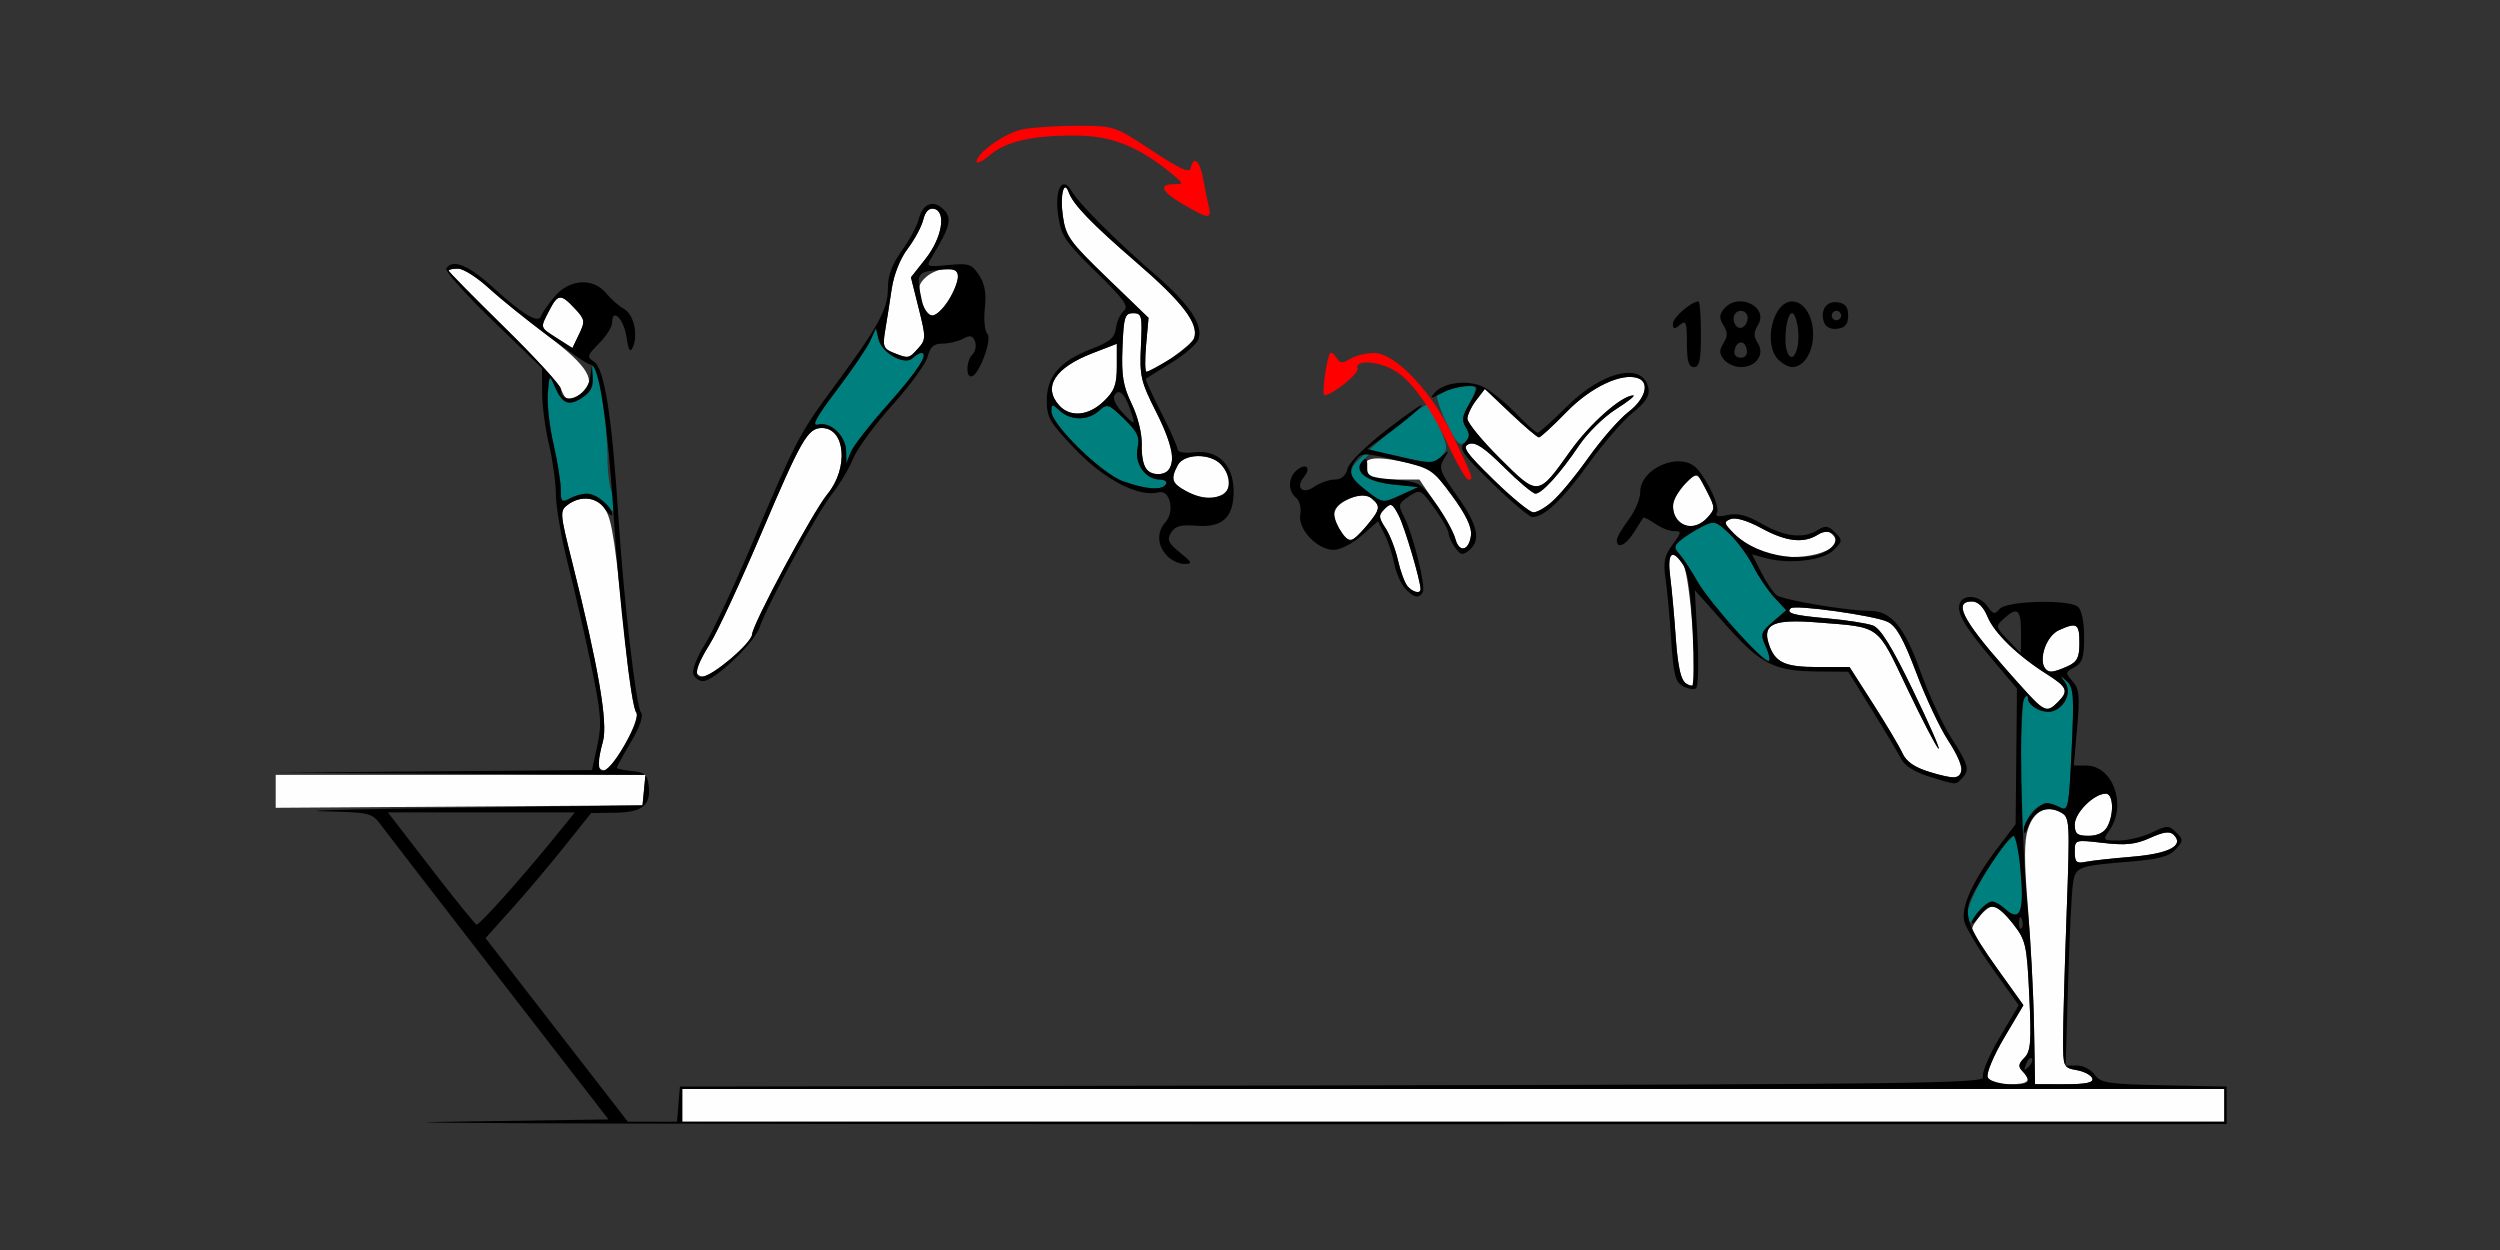 <?xml version="1.0" encoding="UTF-8" standalone="no"?>
<!-- Created with Inkscape (http://www.inkscape.org/) -->

<svg
   xmlns:dc="http://purl.org/dc/elements/1.1/"
   xmlns:cc="http://creativecommons.org/ns#"
   xmlns:rdf="http://www.w3.org/1999/02/22-rdf-syntax-ns#"
   xmlns:svg="http://www.w3.org/2000/svg"
   xmlns="http://www.w3.org/2000/svg"
   xmlns:sodipodi="http://sodipodi.sourceforge.net/DTD/sodipodi-0.dtd"
   xmlns:inkscape="http://www.inkscape.org/namespaces/inkscape"
   id="svg3486"
   version="1.1"
   inkscape:version="0.91 r13725"
   width="500"
   height="250"
   viewBox="0 0 500 250"
   sodipodi:docname="bb920601.svg">
  <rect x="0" y="0" width="500" height="250" fill="#333333" stroke="none"/>
  <defs
     id="defs3490" />
  <sodipodi:namedview
     pagecolor="#ffffff"
     bordercolor="#666666"
     borderopacity="1"
     objecttolerance="10"
     gridtolerance="10"
     guidetolerance="10"
     inkscape:pageopacity="0"
     inkscape:pageshadow="2"
     inkscape:window-width="1524"
     inkscape:window-height="868"
     id="namedview3488"
     showgrid="false"
     inkscape:zoom="1.4010929"
     inkscape:cx="191.00295"
     inkscape:cy="68.230699"
     inkscape:window-x="100"
     inkscape:window-y="100"
     inkscape:window-maximized="0"
     inkscape:current-layer="svg3486" />
  <g
     id="g3496"
     transform="translate(47.664,15.288)">
    <path
       style="fill:#fefefe"
       d="m 88.785,205.781 0,-3.281 154.206,0 154.206,0 0,3.281 0,3.281 -154.206,0 -154.206,0 0,-3.281 z m 261.083,-5.632 c -0.298,-0.779 1.184,-4.325 3.305,-7.906 l 3.845,-6.493 -5.145,-7.193 c -2.829,-3.956 -5.145,-7.477 -5.145,-7.823 0,-1.373 2.984,-4.798 4.18,-4.798 0.699,0 2.507,1.582 4.019,3.516 2.588,3.31 2.779,4.153 3.267,14.413 0.44,9.258 0.291,11.126 -0.995,12.415 -1.182,1.185 -1.266,1.765 -0.385,2.649 1.942,1.948 1.256,2.632 -2.639,2.632 -2.495,0 -3.95,-0.477 -4.308,-1.413 z m 9.28,-10.073 c -0.109,-6.315 -0.663,-17.085 -1.232,-23.931 -0.766,-9.213 -0.76,-13.283 0.021,-15.658 1.182,-3.592 3.656,-4.852 6.514,-3.318 1.86,0.998 1.889,1.493 1.204,20.443 -0.386,10.681 -0.702,21.944 -0.702,25.031 0,5.464 0.071,5.624 2.727,6.094 1.5,0.265 2.902,1.01 3.115,1.654 0.284,0.855 -1.21,1.171 -5.53,1.17 l -5.919,-0.002 -0.197,-11.483 z m 8.141,-34.994 c 0,-2.451 0.007,-2.453 5.696,-1.791 4.497,0.524 6.471,0.313 9.377,-1.002 2.725,-1.233 3.954,-1.391 4.732,-0.611 2.146,2.153 -0.964,3.775 -8.408,4.387 -3.955,0.325 -8.137,0.789 -9.293,1.03 -1.757,0.367 -2.103,0.036 -2.103,-2.014 z m 0,-5.483 c 0,-2.343 3.843,-6.162 6.201,-6.162 1.518,0 1.704,4.007 0.308,6.624 -0.623,1.167 -1.955,1.813 -3.738,1.813 -2.31,0 -2.771,-0.378 -2.771,-2.276 z m -359.813,-6.62 0,-3.292 36.975,0 36.975,0 -0.293,3.047 -0.293,3.047 -36.682,0.245 -36.682,0.245 0,-3.292 z m 330.751,-3.878 c -2.977,-0.913 -4.63,-2.054 -5.386,-3.718 -0.6,-1.32 -3.228,-5.744 -5.841,-9.83 l -4.751,-7.429 -6.385,0 c -6.679,0 -8.601,-0.929 -9.806,-4.738 -1.235,-3.902 1.062,-4.886 9.788,-4.19 12.789,1.02 11.763,0.263 17.952,13.241 3.028,6.35 5.841,11.753 6.25,12.007 0.409,0.254 -1.901,-5.007 -5.134,-11.691 -4.23,-8.744 -6.477,-12.374 -8.013,-12.943 -1.174,-0.435 -5.265,-1.073 -9.09,-1.419 -6.862,-0.619 -8.333,-1.027 -7.333,-2.031 0.781,-0.783 16.783,1.456 19.389,2.713 1.728,0.833 3.152,3.369 5.739,10.213 1.892,5.007 4.762,11.105 6.376,13.55 2.855,4.324 3.38,6.945 1.475,7.371 -0.514,0.115 -2.868,-0.384 -5.23,-1.108 z M 71.968,137.578 c 0.003,-0.645 0.432,-2.714 0.954,-4.599 1.023,-3.695 -0.909,-14.951 -6.156,-35.856 -2.475,-9.862 -2.505,-10.265 -0.842,-11.484 2.631,-1.93 5.824,-1.527 7.435,0.939 1.4,2.143 2.025,6.36 4.26,28.734 0.592,5.93 1.463,11.256 1.934,11.837 1.056,1.3 -4.614,11.601 -6.385,11.601 -0.663,0 -1.203,-0.527 -1.2,-1.172 z m 288.304,-11.733 c -0.519,-0.379 -3.719,-3.853 -7.111,-7.72 -8.428,-9.607 -10.155,-13.125 -6.444,-13.125 1.213,0 2.299,1.061 3.132,3.062 1.372,3.295 6.013,7.784 11.902,11.513 4.055,2.568 4.365,3.344 2.201,5.515 -1.63,1.635 -2.29,1.771 -3.68,0.756 z m -71.151,-4.688 c -0.586,-0.379 -1.314,-4.275 -1.616,-8.658 -0.302,-4.383 -0.811,-9.973 -1.131,-12.422 -0.636,-4.871 0.394,-5.787 2.634,-2.344 1.381,2.122 2.985,24.157 1.757,24.126 -0.318,-0.008 -1.057,-0.324 -1.644,-0.703 z M 91.589,118.91 c 0,-0.599 1.218,-3.025 2.707,-5.391 1.489,-2.365 6.176,-12.453 10.415,-22.416 7.894,-18.553 9.185,-20.791 11.991,-20.791 4.705,0 5.403,8.006 1.149,13.183 -2.991,3.64 -15.012,26.037 -15.107,28.145 -0.073,1.634 -7.972,8.359 -9.817,8.359 -0.736,0 -1.338,-0.49 -1.338,-1.09 z m 269.612,-0.808 c -1.167,-1.894 0.569,-6.279 2.908,-7.348 3.609,-1.65 4.116,-1.338 4.116,2.533 0,2.947 -0.431,3.797 -2.38,4.688 -2.928,1.338 -3.881,1.364 -4.643,0.128 z M 233.808,101.916 c -0.55,-0.665 -1.4,-2.994 -1.889,-5.175 -0.489,-2.182 -1.604,-5.061 -2.478,-6.4 -1.417,-2.169 -1.436,-2.587 -0.179,-3.848 1.257,-1.261 1.563,-1.118 2.821,1.322 1.203,2.333 4.365,13.013 4.365,14.742 0,0.999 -1.607,0.609 -2.64,-0.641 z m 71.41,-6.708 c -2.013,-0.74 -4.72,-2.408 -6.016,-3.708 -2.116,-2.122 -2.19,-2.426 -0.726,-2.99 0.986,-0.379 3.411,0.346 6.142,1.837 4.924,2.688 8.417,3.097 11.259,1.316 1.448,-0.907 2.075,-0.906 2.985,0.007 3.2,3.21 -7.198,5.907 -13.644,3.538 z m -61.762,-2.579 c -0.345,-1.189 -2.114,-4.376 -3.931,-7.083 l -3.304,-4.922 -5.056,0 c -3.728,0 -5.203,-0.386 -5.618,-1.469 -1.067,-2.79 1.015,-3.404 7.203,-2.122 5.645,1.17 6.071,1.459 9.984,6.791 2.764,3.766 3.997,6.327 3.807,7.909 -0.368,3.077 -2.29,3.635 -3.085,0.895 z m -23.245,-2.112 c -1.886,-2.888 -1.207,-4.719 2.286,-6.171 2.16,-0.898 3.033,-0.892 4.138,0.029 1.902,1.583 1.787,2.208 -1.018,5.552 -2.921,3.482 -3.477,3.543 -5.406,0.59 z M 288.037,88.875 c -1.813,-1.818 -1.294,-4.948 1.211,-7.309 2.625,-2.474 2.468,-2.532 4.626,1.722 1.498,2.954 1.497,3.234 -0.026,4.922 -1.842,2.042 -4.173,2.308 -5.811,0.665 z m -36.969,-8.193 c -5.613,-5.487 -6.388,-6.609 -4.954,-7.161 1.276,-0.491 3.031,0.665 7.026,4.631 2.929,2.907 5.76,5.286 6.291,5.286 1.29,0 5.028,-4.134 8.731,-9.655 1.66,-2.475 4.981,-5.736 7.381,-7.248 2.4,-1.512 3.942,-2.743 3.428,-2.735 -2.324,0.033 -8.663,5.641 -12.555,11.106 -6.506,9.136 -6.419,9.127 -14.068,1.513 -3.605,-3.589 -6.545,-7.169 -6.534,-7.956 0.011,-0.787 0.803,-2.452 1.758,-3.699 l 1.738,-2.267 5.108,4.846 c 2.809,2.665 5.374,4.846 5.699,4.846 0.325,0 2.808,-2.282 5.517,-5.072 4.887,-5.032 11.16,-7.974 14.37,-6.739 2.336,0.899 1.377,4.16 -1.98,6.728 -1.806,1.382 -5.423,5.517 -8.038,9.188 -5.037,7.073 -8.879,10.882 -10.985,10.89 -0.703,0.003 -4.273,-2.923 -7.934,-6.501 z m -61.582,2.22 c -2.801,-1.524 -3.072,-2.396 -1.603,-5.15 1.273,-2.386 6.583,-2.447 8.701,-0.099 4.428,4.908 -0.724,8.718 -7.098,5.249 z m -7.925,-4.34 c -0.542,-0.669 -0.939,-2.905 -0.882,-4.967 0.06,-2.177 -0.784,-5.582 -2.013,-8.119 -1.727,-3.565 -2.066,-5.635 -1.84,-11.25 0.247,-6.164 0.471,-6.881 2.145,-6.881 1.721,0 1.844,0.519 1.553,6.562 -0.289,6.017 -0.031,7.124 3.104,13.313 3.827,7.555 4.128,11.812 0.868,12.28 -1.073,0.154 -2.394,-0.268 -2.936,-0.938 z M 164.164,65.786 c -3.311,-3.67 -0.861,-7.518 6.631,-10.42 l 4.907,-1.9 0,4.498 c 0,3.705 -0.462,4.943 -2.621,7.018 -3.041,2.923 -6.707,3.254 -8.916,0.805 z M 64.565,62.578 C 64.12,61.418 58.873,55.691 52.906,49.851 46.938,44.011 42.056,39.054 42.056,38.835 c 0,-0.219 0.84,-0.398 1.866,-0.398 1.027,0 3.597,1.582 5.713,3.516 2.116,1.934 7.479,6.264 11.919,9.624 8.535,6.459 10.327,9.481 7.048,11.886 -2.332,1.711 -3.106,1.541 -4.037,-0.885 z m 116.993,-8.906 0.481,-5.391 -8.256,-7.969 c -7.578,-7.315 -8.308,-8.338 -8.889,-12.465 -0.581,-4.119 0.234,-7.35 1.183,-4.691 0.873,2.445 4.585,6.296 13.451,13.953 9.351,8.076 12.576,12.284 11.652,15.204 -0.437,1.381 -8.04,6.75 -9.559,6.75 -0.3,0 -0.328,-2.426 -0.063,-5.391 z m -50.585,1.574 c -1.94,-0.779 -2.133,-1.307 -1.611,-4.394 0.327,-1.93 0.914,-5.672 1.306,-8.317 0.429,-2.896 1.7,-6.108 3.196,-8.075 1.366,-1.796 2.767,-4.399 3.114,-5.785 0.416,-1.661 1.149,-2.411 2.153,-2.204 2.519,0.522 1.633,5.808 -1.677,10 l -2.929,3.71 1.549,6.186 c 1.468,5.864 1.462,6.283 -0.118,8.034 -1.866,2.068 -1.915,2.076 -4.983,0.844 z M 63.785,52.382 c -3.528,-2.255 -3.45,-1.986 -1.612,-5.554 1.737,-3.369 2.312,-3.416 5.121,-0.417 2.045,2.183 2.105,2.544 0.864,5.13 l -1.336,2.782 -3.037,-1.941 z m 72.799,-7.616 c -0.709,-2.533 -0.539,-3.323 1.011,-4.688 1.025,-0.902 2.869,-1.641 4.097,-1.641 1.505,0 2.232,0.535 2.229,1.641 -0.006,2.434 -3.498,7.734 -5.096,7.734 -0.769,0 -1.77,-1.36 -2.242,-3.047 z"
       id="path3506"
       inkscape:connector-curvature="0" />
    <path
       style="fill:#007f7f"
       d="m 345.794,167.649 c 0,-2.664 5.684,-12.655 8.599,-15.115 1.853,-1.564 2.003,-2.619 2.087,-14.703 0.05,-7.16 0.4,-13.328 0.777,-13.706 0.377,-0.378 0.686,-0.211 0.686,0.373 0,0.583 0.841,1.512 1.869,2.064 3.563,1.913 7.785,-2.362 5.441,-5.509 -1.022,-1.372 -0.98,-1.382 0.431,-0.102 1.373,1.246 1.492,2.934 0.975,13.785 -0.56,11.737 -0.679,12.317 -2.352,11.419 -5.227,-2.806 -8.754,3.435 -7.788,13.781 0.684,7.324 -0.224,9.217 -3.148,6.563 -2.288,-2.077 -3.4,-1.886 -5.641,0.972 l -1.937,2.47 0,-2.291 z m -45.964,-56.514 c -3.215,-3.462 -6.839,-8.052 -8.052,-10.2 -1.213,-2.147 -2.807,-4.574 -3.542,-5.393 -1.165,-1.298 -1.125,-1.663 0.307,-2.853 0.904,-0.75 2.805,-1.948 4.225,-2.66 2.412,-1.211 2.771,-1.116 5.459,1.447 1.583,1.508 3.727,4.43 4.764,6.493 1.038,2.062 2.945,4.884 4.239,6.27 l 2.353,2.52 -2.656,2.292 c -2.436,2.102 -2.559,2.505 -1.486,4.867 2.047,4.507 0.397,3.689 -5.612,-2.782 z M 73.554,85.696 c -1.793,-2.411 -4.33,-2.861 -7.261,-1.288 -1.599,0.858 -1.808,0.648 -1.808,-1.817 0,-1.533 -0.652,-5.609 -1.45,-9.058 -0.797,-3.449 -1.31,-8.01 -1.14,-10.136 0.305,-3.805 0.327,-3.826 1.392,-1.378 1.523,3.5 2.791,4.004 5.538,2.198 1.883,-1.238 2.304,-2.155 1.986,-4.329 -0.222,-1.517 -0.078,-2.429 0.319,-2.026 1.068,1.083 2.685,12.112 2.693,18.372 0.004,2.999 0.454,6.29 1.001,7.315 1.636,3.067 0.651,4.732 -1.271,2.147 z M 225.278,82.579 c -2.667,-2.218 -3.072,-3.013 -2.336,-4.583 0.759,-1.619 13.69,-12.371 14.879,-12.371 0.225,0 1.276,1.965 2.335,4.366 1.754,3.978 1.795,4.51 0.46,5.989 -1.357,1.504 -1.915,1.521 -7.59,0.222 -5.573,-1.275 -6.262,-1.264 -7.644,0.122 -2.547,2.555 -0.306,4.686 5.554,5.284 l 5.045,0.515 -3.475,1.594 c -1.911,0.877 -3.593,1.583 -3.738,1.569 -0.145,-0.014 -1.716,-1.233 -3.49,-2.709 z m -48.309,-1.604 c -4.314,-1.534 -14.352,-11.34 -14.352,-14.019 0,-1.511 0.116,-1.516 1.709,-0.07 2.193,1.991 5.613,1.983 7.817,-0.019 1.635,-1.484 1.909,-1.396 5.008,1.617 2.722,2.646 3.179,3.64 2.695,5.852 -0.674,3.08 1.604,6.288 4.466,6.288 0.979,0 1.52,0.422 1.202,0.938 -0.787,1.277 -3.906,1.062 -8.545,-0.588 z m -55.414,-6.064 c -0.075,-3.063 -3.12,-5.932 -5.605,-5.28 -1.373,0.36 -0.393,-1.456 3.695,-6.842 3.06,-4.033 6.086,-8.482 6.725,-9.888 l 1.161,-2.556 0.527,2.25 c 0.643,2.746 5.263,5.294 6.801,3.751 0.566,-0.568 1.353,-1.033 1.748,-1.033 1.606,0 -0.792,3.665 -6.844,10.461 -3.517,3.949 -6.789,8.168 -7.271,9.375 l -0.877,2.195 -0.059,-2.433 z m 120.098,-5.582 c -1.295,-2.692 -2.14,-5.244 -1.877,-5.669 0.592,-0.961 6.852,-2.198 7.555,-1.493 0.283,0.284 -0.253,1.82 -1.191,3.413 -1.375,2.335 -1.491,3.241 -0.6,4.672 0.876,1.407 0.832,2.004 -0.213,2.874 -1.079,0.898 -1.748,0.206 -3.673,-3.797 z"
       id="path3502"
       inkscape:connector-curvature="0" />
    <path
       style="fill:#fe0000"
       d="m 242.024,73.828 c -3.881,-8.25 -7.688,-13.422 -11.237,-15.263 -3.304,-1.714 -7.534,-1.84 -6.931,-0.206 0.372,1.007 -5.024,5.391 -6.635,5.391 -0.596,0 0.461,-7.659 1.161,-8.41 0.226,-0.243 0.796,0.179 1.267,0.938 0.703,1.134 1.191,1.17 2.74,0.207 1.037,-0.645 3.18,-1.172 4.762,-1.172 4.319,0 11.73,7.916 16.108,17.207 3.791,8.044 3.811,8.106 2.716,8.106 -0.415,0 -2.193,-3.059 -3.951,-6.797 z M 189.019,25.617 c -4.393,-2.566 -5.077,-4.052 -1.869,-4.059 1.99,-0.004 1.953,-0.127 -0.701,-2.293 -6.259,-5.107 -11.568,-7.285 -18.079,-7.418 -8.906,-0.182 -14.659,1.028 -17.898,3.762 -1.544,1.304 -2.808,1.948 -2.808,1.433 0,-1.738 5.635,-5.711 9.14,-6.445 1.912,-0.4 6.842,-0.725 10.954,-0.723 7.45,0.005 7.503,0.023 14.953,4.944 5.679,3.751 7.549,4.593 7.779,3.498 0.542,-2.588 1.812,-1.518 2.461,2.074 0.349,1.934 0.862,4.465 1.14,5.625 0.621,2.595 -0.035,2.544 -5.072,-0.398 z"
       id="path3500"
       inkscape:connector-curvature="0" />
    <path
       style="fill:#000000"
       d="M 40.522,209.081 74.034,208.594 52.204,180.402 C 40.197,164.896 29.538,151.08 28.516,149.699 c -1.787,-2.417 -2.227,-2.519 -11.682,-2.729 -5.404,-0.12 6.787,-0.436 27.091,-0.703 l 36.916,-0.485 0.293,-3.047 0.293,-3.047 -37.209,-0.222 -37.209,-0.222 31.863,-0.259 31.863,-0.259 1.066,-4.91 C 72.724,129.568 72.567,127.454 70.636,118.125 69.409,112.195 67.313,103.038 65.978,97.777 64.644,92.515 63.536,86.186 63.518,83.714 63.5,81.242 62.876,76.688 62.131,73.594 61.386,70.5 60.77,65.807 60.762,63.166 l -0.015,-4.803 -9.853,-9.519 c -5.419,-5.236 -9.6,-9.93 -9.291,-10.431 1.219,-1.978 4.4,-0.703 9.256,3.708 6.151,5.588 9.168,7.39 9.699,5.792 0.202,-0.609 1.416,-2.357 2.698,-3.884 2.958,-3.527 7.699,-3.834 10.311,-0.668 0.958,1.16 2.565,2.574 3.573,3.141 1.969,1.11 2.882,5.178 1.731,7.719 -0.511,1.129 -0.854,0.544 -1.238,-2.115 -0.52,-3.598 -2.867,-5.966 -2.867,-2.892 0,0.856 -1.179,2.74 -2.621,4.186 -2.359,2.366 -2.464,2.728 -1.051,3.613 2.127,1.333 3.634,10.861 4.922,31.113 1.041,16.382 3.512,37.795 4.504,39.043 0.554,0.696 -0.144,2.773 -1.983,5.901 -1.56,2.655 -2.837,4.992 -2.837,5.195 0,0.202 1.367,0.5 3.037,0.662 2.549,0.247 3.086,0.718 3.339,2.929 0.451,3.949 -1.263,5.325 -6.724,5.398 l -4.792,0.064 -5.368,6.733 c -2.952,3.703 -7.705,9.331 -10.561,12.507 l -5.192,5.775 14.236,18.366 14.236,18.366 4.913,0 4.913,0 0.29,-3.516 0.29,-3.516 130.577,-0.238 c 115.761,-0.211 130.516,-0.398 130.038,-1.647 -0.297,-0.775 1.191,-4.331 3.306,-7.902 l 3.845,-6.493 -5.155,-7.208 c -2.835,-3.964 -5.419,-8.263 -5.742,-9.554 -0.711,-2.843 1.727,-8.198 6.718,-14.755 l 3.556,-4.671 0.135,-13.566 0.135,-13.566 -4.838,-5.721 c -5.686,-6.724 -7.299,-9.489 -6.601,-11.314 0.748,-1.955 3.997,-1.624 5.524,0.562 1.128,1.616 1.487,1.698 2.434,0.553 1.359,-1.643 13.807,-1.99 15.672,-0.437 0.744,0.62 1.237,3.026 1.237,6.039 0,4.115 -0.347,5.195 -1.947,6.054 -1.838,0.987 -1.858,1.143 -0.366,2.797 1.34,1.485 1.479,2.905 0.915,9.3 l -0.666,7.548 2.434,0 c 5.359,0 8.236,7.877 4.717,12.916 -1.421,2.035 -1.378,2.084 1.837,2.084 1.811,0 4.787,-0.715 6.613,-1.589 3.097,-1.482 3.426,-1.484 4.876,-0.029 1.45,1.454 1.443,1.683 -0.098,3.391 -1.249,1.384 -3.402,1.975 -8.816,2.42 -10.863,0.892 -11.224,1.03 -11.746,4.486 -0.252,1.672 -0.681,10.528 -0.953,19.68 l -0.494,16.641 2.261,0 c 1.243,0 2.841,0.831 3.55,1.847 1.157,1.656 2.582,1.874 13.838,2.109 l 12.549,0.263 0,3.75 0,3.75 -195.327,0.019 C 94.907,209.561 22.09,209.35 40.522,209.081 Z m 356.675,-3.3 0,-3.281 -154.206,0 -154.206,0 0,3.281 0,3.281 154.206,0 154.206,0 0,-3.281 z m -39.252,-4.969 c 0,-0.412 -0.508,-1.259 -1.128,-1.882 -0.881,-0.884 -0.797,-1.464 0.385,-2.649 1.285,-1.289 1.435,-3.158 0.995,-12.415 -0.488,-10.26 -0.679,-11.103 -3.267,-14.413 -3.158,-4.04 -4.695,-4.366 -6.744,-1.432 -0.8,1.146 -1.455,1.707 -1.455,1.246 0,-1.193 2.912,-4.267 4.043,-4.267 0.522,0 1.729,0.707 2.681,1.572 2.88,2.614 3.734,0.476 3.011,-7.529 -0.356,-3.942 -1.019,-7.167 -1.474,-7.167 -0.952,0 -7.906,10.524 -8.78,13.286 -0.954,3.016 0.21,5.774 5.652,13.382 l 5.155,7.208 -3.845,6.493 c -2.121,3.581 -3.603,7.126 -3.305,7.906 0.568,1.485 8.076,2.101 8.076,0.663 z m 12.851,-0.422 c -0.214,-0.645 -1.616,-1.389 -3.115,-1.654 -2.655,-0.47 -2.727,-0.63 -2.727,-6.094 0,-3.086 0.316,-14.35 0.702,-25.031 0.685,-18.949 0.656,-19.444 -1.204,-20.443 -2.666,-1.431 -5.281,-0.348 -6.371,2.639 -0.592,1.622 -0.951,1.945 -0.998,0.895 -0.08,-1.777 3.044,-5.391 4.661,-5.391 0.548,0 1.745,0.402 2.661,0.894 1.546,0.83 1.708,0.007 2.255,-11.471 0.517,-10.851 0.398,-12.539 -0.975,-13.785 -1.418,-1.287 -1.454,-1.272 -0.382,0.161 1.369,1.831 0.188,4.863 -2.261,5.806 -1.804,0.695 -5.093,-0.912 -5.113,-2.497 -0.01,-0.814 -0.239,-0.784 -0.8,0.104 -1.039,1.643 -0.579,27.694 0.738,41.882 0.575,6.188 1.142,16.628 1.261,23.201 l 0.217,11.951 5.919,0.002 c 4.32,9.4e-4 5.814,-0.315 5.53,-1.17 z M 358.698,196.381 c -0.288,-0.289 -0.81,0.232 -1.161,1.156 -0.507,1.336 -0.4,1.444 0.523,0.525 0.639,-0.636 0.926,-1.392 0.638,-1.681 z m -1.985,-27.807 c -0.298,-0.748 -0.52,-0.526 -0.565,0.566 -0.041,0.988 0.18,1.542 0.491,1.23 0.311,-0.312 0.344,-1.12 0.074,-1.797 z M 53.349,163.828 c 2.87,-3.222 7.185,-8.285 9.59,-11.249 l 4.372,-5.391 -18.7,0 -18.7,0 8.643,11.21 c 4.753,6.166 8.853,11.228 9.11,11.249 0.257,0.021 2.815,-2.597 5.685,-5.82 z m 325.337,-7.762 c 7.445,-0.612 10.554,-2.234 8.408,-4.387 -0.778,-0.781 -2.006,-0.622 -4.732,0.611 -2.906,1.315 -4.88,1.525 -9.377,1.002 -5.689,-0.662 -5.696,-0.66 -5.696,1.791 0,2.05 0.346,2.381 2.103,2.014 1.157,-0.242 5.339,-0.706 9.293,-1.03 z m -4.887,-6.004 c 1.396,-2.617 1.209,-6.624 -0.308,-6.624 -2.358,0 -6.201,3.819 -6.201,6.162 0,1.898 0.46,2.276 2.771,2.276 1.783,0 3.116,-0.647 3.738,-1.813 z M 77.391,133.478 c 1.922,-3.356 2.714,-5.656 2.179,-6.328 C 78.591,125.917 76.098,104.238 75.084,88.125 73.891,69.163 72.158,57.658 70.494,57.654 69.298,57.651 55.641,47.397 50.274,42.474 47.854,40.254 45.015,38.438 43.965,38.438 c -1.05,0 -1.909,0.176 -1.909,0.392 0,0.215 5.047,5.347 11.215,11.404 6.168,6.057 11.215,11.551 11.215,12.209 0,3.699 5.28,1.713 5.873,-2.208 l 0.389,-2.578 0.14,2.557 c 0.097,1.777 -0.56,3.016 -2.155,4.065 -2.655,1.745 -3.933,1.215 -5.444,-2.26 -1.065,-2.448 -1.087,-2.426 -1.392,1.378 -0.171,2.126 0.342,6.687 1.14,10.136 0.797,3.449 1.45,7.525 1.45,9.058 0,2.465 0.209,2.675 1.808,1.817 0.994,-0.534 2.538,-0.97 3.431,-0.97 1.847,0 5.042,2.601 5.042,4.104 0,0.55 -0.655,0.063 -1.455,-1.083 -1.641,-2.351 -4.82,-2.703 -7.388,-0.82 -1.663,1.22 -1.633,1.622 0.842,11.484 5.247,20.905 7.179,32.161 6.156,35.856 -2.124,7.67 0.214,7.93 4.469,0.498 z m 286.56,-8.388 c 2.164,-2.17 1.854,-2.947 -2.201,-5.515 -5.889,-3.729 -10.53,-8.218 -11.902,-11.513 C 349.015,106.061 347.93,105 346.716,105 c -3.711,0 -1.984,3.518 6.444,13.125 8.25,9.404 8.317,9.447 10.791,6.964 z m 1.892,-7.115 c 1.949,-0.891 2.38,-1.74 2.38,-4.688 0,-3.87 -0.506,-4.182 -4.116,-2.533 -3.309,1.513 -4.52,8.308 -1.481,8.308 0.46,0 1.907,-0.49 3.216,-1.088 z m -9.302,-6.881 c 0,-4.542 -0.74,-5.11 -3.45,-2.65 -1.672,1.518 -1.646,1.656 0.802,4.219 1.392,1.457 2.557,2.65 2.589,2.65 0.032,0 0.059,-1.898 0.059,-4.219 z M 67.294,46.411 c -2.809,-2.999 -3.384,-2.952 -5.121,0.417 -1.839,3.567 -1.917,3.299 1.612,5.554 l 3.037,1.941 1.336,-2.782 c 1.242,-2.586 1.181,-2.947 -0.864,-5.13 z M 338.089,140.005 c -2.718,-0.835 -4.837,-2.158 -5.473,-3.418 -0.571,-1.131 -3.195,-5.537 -5.832,-9.791 l -4.793,-7.734 -6.089,-0.053 c -8.741,-0.076 -11.328,-1.383 -18.372,-9.282 l -6.234,-6.991 0.526,9.569 c 0.289,5.263 0.153,9.799 -0.301,10.081 -0.455,0.282 -1.635,0.079 -2.622,-0.451 -1.49,-0.8 -1.884,-2.362 -2.321,-9.184 -0.289,-4.521 -0.8,-10.055 -1.135,-12.298 -0.496,-3.318 -0.236,-4.584 1.395,-6.797 1.847,-2.506 1.872,-2.719 0.315,-2.719 -0.929,0 -2.651,-0.676 -3.827,-1.502 -1.176,-0.826 -2.238,-1.353 -2.36,-1.172 -0.122,0.181 -0.946,1.49 -1.83,2.908 -1.62,2.597 -3.434,3.431 -3.434,1.578 0,-0.55 1.051,-2.383 2.336,-4.073 1.285,-1.69 2.336,-4.163 2.336,-5.494 0,-4.955 8.233,-8.318 11.425,-4.667 2.346,2.684 4.585,7.715 3.917,8.8 -0.42,0.682 0.274,0.813 2.135,0.403 2.029,-0.447 3.849,0.018 6.893,1.763 4.535,2.6 8.302,3.019 11.142,1.24 1.525,-0.955 2.12,-0.874 3.462,0.472 1.538,1.543 1.523,1.724 -0.3,3.553 -2.092,2.098 -8.979,2.88 -13.706,1.555 l -2.602,-0.729 1.833,3.604 c 1.008,1.982 2.389,4.034 3.07,4.56 1.259,0.973 14.192,3.155 18.634,3.144 4.293,-0.011 6.914,3.114 10.142,12.095 1.663,4.627 4.454,10.639 6.201,13.359 3.475,5.411 3.731,6.421 2.055,8.102 -1.294,1.298 -0.856,1.327 -6.584,-0.432 z m 6.567,-1.363 c 0.145,-0.747 -1.058,-3.359 -2.673,-5.804 -1.615,-2.445 -4.484,-8.543 -6.376,-13.55 -2.586,-6.844 -4.011,-9.38 -5.739,-10.213 -2.606,-1.257 -18.608,-3.496 -19.389,-2.713 -1.001,1.004 0.471,1.411 7.333,2.031 3.825,0.345 7.915,0.984 9.09,1.419 1.536,0.569 3.784,4.199 8.013,12.943 3.233,6.684 5.543,11.944 5.134,11.691 -0.409,-0.254 -3.222,-5.657 -6.25,-12.007 -6.189,-12.978 -5.163,-12.222 -17.952,-13.241 -8.726,-0.696 -11.023,0.287 -9.788,4.19 1.205,3.81 3.127,4.738 9.806,4.738 l 6.385,0 4.751,7.429 c 2.613,4.086 5.241,8.509 5.841,9.83 0.756,1.664 2.409,2.805 5.386,3.718 4.937,1.514 6.061,1.433 6.427,-0.459 z m -53.794,-27.783 c -0.323,-7.396 -0.932,-11.709 -1.853,-13.125 -2.24,-3.443 -3.269,-2.527 -2.634,2.344 0.32,2.449 0.828,8.039 1.131,12.422 0.487,7.056 1.272,9.311 3.26,9.361 0.318,0.007 0.361,-4.943 0.097,-11.001 z m 14.581,3.058 c -1.073,-2.362 -0.95,-2.765 1.486,-4.867 l 2.656,-2.292 -2.353,-2.52 c -1.294,-1.386 -3.202,-4.208 -4.239,-6.27 -1.038,-2.062 -3.181,-4.984 -4.764,-6.493 -2.689,-2.562 -3.048,-2.657 -5.459,-1.447 -1.42,0.713 -3.321,1.91 -4.225,2.66 -1.433,1.19 -1.472,1.555 -0.307,2.853 0.735,0.819 2.329,3.245 3.542,5.393 2.422,4.286 13.618,16.776 14.366,16.026 0.257,-0.258 -0.059,-1.628 -0.702,-3.044 z m 13.209,-19.764 c 2.077,-2.024 -0.222,-4.087 -2.774,-2.489 -2.843,1.781 -6.335,1.373 -11.259,-1.316 -2.731,-1.491 -5.157,-2.217 -6.142,-1.837 -1.463,0.563 -1.389,0.867 0.726,2.99 4.773,4.788 15.725,6.281 19.449,2.652 z m -24.803,-5.943 c 1.523,-1.688 1.524,-1.968 0.026,-4.922 -0.874,-1.723 -1.747,-3.31 -1.941,-3.526 -0.796,-0.891 -5.018,4.153 -5.018,5.995 0,4.15 4.094,5.599 6.932,2.453 z M 90.993,119.534 c -0.295,-0.772 0.728,-3.409 2.273,-5.859 1.546,-2.451 5.847,-11.628 9.558,-20.393 8.674,-20.487 9.375,-21.831 16.211,-31.092 9.005,-12.201 10.871,-15.59 10.871,-19.748 0,-2.639 0.807,-4.84 2.773,-7.563 1.525,-2.112 3.051,-4.952 3.391,-6.31 0.735,-2.938 2.671,-3.91 4.595,-2.308 2.258,1.88 1.927,3.482 -2.072,10.047 -1.071,1.758 -0.906,1.826 3.411,1.41 4.103,-0.396 4.691,-0.201 6.152,2.035 1.155,1.769 1.483,3.649 1.15,6.608 -0.256,2.274 -0.029,4.573 0.504,5.107 C 150.865,52.524 148.041,60 146.587,60 c -1.16,0 -0.968,-3.199 0.266,-4.437 0.582,-0.584 0.799,-1.741 0.481,-2.572 -0.451,-1.179 -0.976,-1.296 -2.399,-0.532 -1.002,0.538 -2.855,0.978 -4.118,0.978 -1.725,0 -2.457,0.641 -2.941,2.576 -0.354,1.417 -3.514,5.764 -7.022,9.661 -3.508,3.897 -7.067,8.749 -7.91,10.783 -0.843,2.034 -2.713,5.177 -4.155,6.985 -2.93,3.673 -12.938,22.078 -14.529,26.722 -1.1,3.208 -9.073,10.773 -11.355,10.773 -0.756,0 -1.616,-0.632 -1.911,-1.404 z m 7.482,-3.049 c 2.315,-1.934 4.237,-4.113 4.269,-4.844 0.095,-2.109 12.116,-24.505 15.107,-28.145 4.254,-5.177 3.557,-13.183 -1.149,-13.183 -2.806,0 -4.097,2.238 -11.991,20.791 -4.239,9.963 -8.926,20.051 -10.415,22.416 -4.671,7.421 -2.771,8.769 4.179,2.965 z M 129.762,65.773 c 6.053,-6.796 8.45,-10.461 6.844,-10.461 -0.395,0 -1.182,0.465 -1.748,1.033 -1.538,1.543 -6.158,-1.005 -6.801,-3.751 l -0.527,-2.25 -1.161,2.556 c -0.639,1.406 -3.665,5.855 -6.725,9.888 -4.087,5.386 -5.068,7.202 -3.695,6.842 2.485,-0.652 5.531,2.217 5.605,5.28 l 0.059,2.433 0.877,-2.195 c 0.482,-1.207 3.754,-5.426 7.271,-9.375 z m 6.195,-11.371 c 1.58,-1.751 1.586,-2.171 0.118,-8.034 l -1.549,-6.186 2.929,-3.71 c 3.31,-4.192 4.196,-9.479 1.677,-10 -1.004,-0.208 -1.737,0.543 -2.153,2.204 -0.347,1.385 -1.748,3.989 -3.114,5.785 -1.496,1.967 -2.767,5.179 -3.196,8.075 -0.392,2.645 -0.98,6.388 -1.306,8.317 -0.522,3.087 -0.329,3.614 1.611,4.394 3.069,1.233 3.118,1.224 4.983,-0.844 z m 6.109,-9.636 c 1.019,-1.676 1.854,-3.807 1.855,-4.735 0.003,-1.42 -0.628,-1.629 -3.968,-1.317 -4.228,0.395 -4.39,0.698 -3.26,6.052 0.388,1.839 1.214,3.047 2.082,3.047 0.791,0 2.272,-1.371 3.291,-3.047 z m 91.267,57.595 c -0.845,-0.936 -1.811,-3.151 -2.147,-4.922 -0.337,-1.771 -1.206,-4.403 -1.931,-5.85 l -1.319,-2.63 -3.253,2.865 c -1.789,1.576 -4.308,2.865 -5.599,2.865 -3.302,0 -7.25,-4.175 -6.696,-7.081 0.243,-1.275 -0.126,-2.749 -0.836,-3.34 -1.687,-1.405 -1.613,-4.064 0.153,-5.535 1.828,-1.522 2.941,-0.463 1.432,1.361 -1.805,2.182 -0.278,3.609 2.086,1.949 1.109,-0.779 2.928,-1.416 4.043,-1.416 1.343,0 2.211,-0.737 2.573,-2.181 0.318,-1.271 3.774,-4.66 8.279,-8.118 4.253,-3.265 7.152,-5.232 6.441,-4.37 -0.711,0.862 -3.43,3.141 -6.043,5.065 l -4.751,3.498 6.51,1.523 c 5.998,1.403 6.649,1.403 8.278,0.006 1.681,-1.442 1.708,-1.419 0.557,0.463 -1.081,1.767 -0.794,2.564 2.671,7.418 4.14,5.799 4.803,8.824 2.379,10.843 -1.277,1.063 -1.699,0.983 -2.804,-0.533 -0.715,-0.981 -1.301,-2.273 -1.301,-2.871 0,-0.598 -1.268,-2.843 -2.818,-4.989 -2.759,-3.82 -2.867,-3.871 -5.117,-2.392 -2.137,1.405 -2.207,1.688 -0.995,4.038 1.824,3.537 4.441,14.045 3.769,15.134 -0.823,1.336 -1.842,1.108 -3.562,-0.798 z m 3.115,0.197 c 0,-1.729 -3.162,-12.408 -4.365,-14.742 -1.257,-2.439 -1.564,-2.583 -2.821,-1.322 -1.257,1.261 -1.238,1.679 0.179,3.848 0.874,1.338 1.989,4.218 2.478,6.4 0.489,2.182 1.338,4.51 1.889,5.175 1.034,1.25 2.64,1.64 2.64,0.641 z M 246.541,91.735 c 0.189,-1.578 -1.028,-4.119 -3.738,-7.807 -3.915,-5.327 -4.198,-5.511 -11.027,-7.143 -6.473,-1.547 -7.099,-1.558 -8.178,-0.145 -1.817,2.381 -1.423,3.567 2.073,6.243 3.218,2.462 3.266,2.469 6.776,0.861 l 3.534,-1.619 -5.045,-0.515 c -5.295,-0.54 -8.085,-2.719 -6.071,-4.739 0.698,-0.701 0.968,-0.362 0.914,1.146 -0.07,1.938 0.43,2.184 5.302,2.609 5.17,0.45 5.503,0.644 8.552,4.956 1.745,2.468 3.44,5.557 3.767,6.863 0.733,2.928 2.762,2.469 3.142,-0.71 z M 225.618,89.928 c 2.806,-3.345 2.92,-3.969 1.018,-5.552 -1.678,-1.397 -6.54,0.231 -7.4,2.478 -0.543,1.419 1.908,5.959 3.218,5.959 0.409,0 1.833,-1.298 3.164,-2.884 z m -39.959,5.857 c -1.896,-2.102 -1.983,-4.681 -0.223,-6.649 1.908,-2.133 0.904,-6.555 -1.354,-5.962 -3.97,1.041 -10.843,-2.502 -16.68,-8.6 -5.071,-5.298 -5.719,-6.402 -5.719,-9.753 0,-4.83 2.658,-7.912 8.879,-10.297 3.728,-1.429 4.731,-2.275 4.962,-4.183 0.159,-1.315 0.871,-2.876 1.582,-3.469 1.054,-0.877 0.016,-2.323 -5.599,-7.803 -6.177,-6.028 -6.959,-7.196 -7.54,-11.25 -0.756,-5.277 0.844,-8.132 2.719,-4.851 1.408,2.465 8.858,9.902 16.739,16.713 6.769,5.849 9.537,9.958 8.633,12.814 -0.309,0.977 -2.749,3.116 -5.422,4.753 -2.673,1.637 -4.98,3.082 -5.127,3.21 -0.147,0.129 1.218,3.137 3.033,6.685 1.815,3.548 3.302,6.893 3.305,7.434 0.003,0.575 1.388,0.822 3.333,0.594 4.765,-0.558 7.886,2.536 7.886,7.816 0,5.244 -2.255,7.298 -7.535,6.866 -3.017,-0.247 -4.168,0.073 -4.971,1.382 -0.871,1.419 -0.577,2.083 1.759,3.98 2.515,2.042 2.602,2.277 0.846,2.281 -1.077,0.003 -2.654,-0.767 -3.505,-1.71 z m 10.994,-11.98 c 1.927,-0.742 1.891,-3.982 -0.068,-6.154 -2.118,-2.348 -7.428,-2.287 -8.701,0.099 -1.47,2.755 -1.199,3.626 1.603,5.15 2.801,1.524 4.876,1.786 7.167,0.905 z M 185.514,81.562 c 0.318,-0.516 -0.223,-0.938 -1.202,-0.938 -2.862,0 -5.14,-3.208 -4.466,-6.288 0.484,-2.212 0.027,-3.206 -2.695,-5.852 -3.099,-3.013 -3.373,-3.102 -5.008,-1.617 -2.205,2.001 -5.624,2.01 -7.817,0.019 -1.593,-1.446 -1.709,-1.442 -1.709,0.07 0,2.68 10.038,12.485 14.352,14.019 4.639,1.65 7.759,1.864 8.545,0.588 z m 1.235,-4.969 c 0.188,-1.641 -0.981,-5.154 -3.119,-9.375 -3.135,-6.189 -3.393,-7.296 -3.104,-13.313 0.291,-6.043 0.168,-6.562 -1.553,-6.562 -1.674,0 -1.898,0.717 -2.145,6.881 -0.225,5.615 0.113,7.685 1.84,11.25 1.229,2.537 2.073,5.941 2.013,8.119 -0.122,4.397 1.104,6.294 3.818,5.905 1.355,-0.194 2.043,-1.081 2.251,-2.905 z m -8.385,-10.033 c -1.125,-3.236 -2.259,-4.225 -3.164,-2.757 -0.346,0.562 0.329,2.046 1.5,3.297 2.719,2.904 2.846,2.863 1.664,-0.54 z m -5.284,-1.58 c 2.159,-2.075 2.621,-3.313 2.621,-7.018 l 0,-4.498 -4.907,1.9 c -7.492,2.902 -9.941,6.751 -6.631,10.42 2.209,2.449 5.875,2.118 8.916,-0.805 z m 13.342,-8.496 c 2.34,-1.418 4.482,-3.295 4.759,-4.172 0.924,-2.92 -2.301,-7.128 -11.652,-15.204 -8.866,-7.657 -12.578,-11.508 -13.451,-13.953 -0.949,-2.658 -1.764,0.572 -1.183,4.691 0.582,4.127 1.311,5.15 8.889,12.465 l 8.256,7.969 -0.481,5.391 c -0.265,2.965 -0.236,5.391 0.064,5.391 0.3,0 2.46,-1.16 4.8,-2.578 z m 64.392,24.899 c -6.046,-5.88 -6.759,-6.915 -5.58,-8.097 1.056,-1.059 1.116,-1.733 0.276,-3.083 -0.849,-1.363 -0.735,-2.305 0.539,-4.469 0.888,-1.508 1.615,-2.993 1.615,-3.3 0,-1.066 -4.22,-0.539 -6.896,0.861 -2.348,1.229 -2.544,1.231 -1.542,0.019 1.794,-2.168 6.888,-2.746 9.959,-1.129 1.476,0.777 4.346,3.134 6.378,5.239 2.032,2.105 3.966,3.827 4.297,3.827 0.331,0 2.875,-2.277 5.651,-5.06 7.417,-7.433 15.711,-9.237 16.551,-3.6 0.195,1.306 -0.808,2.791 -3.103,4.592 -1.865,1.464 -5.873,6.086 -8.906,10.271 -5.234,7.222 -8.869,10.672 -11.242,10.672 -0.587,0 -4.186,-3.034 -7.998,-6.742 z m 11.943,3.69 c 1.362,-1.158 4.616,-5.109 7.23,-8.781 2.615,-3.672 6.232,-7.806 8.038,-9.188 3.357,-2.568 4.316,-5.829 1.98,-6.728 -3.21,-1.235 -9.482,1.706 -14.37,6.739 -2.709,2.79 -5.192,5.072 -5.517,5.072 -0.325,0 -2.89,-2.181 -5.699,-4.846 l -5.108,-4.846 -1.738,2.267 c -0.956,1.247 -1.747,2.912 -1.758,3.699 -0.011,0.787 2.929,4.367 6.534,7.956 7.648,7.613 7.562,7.623 14.068,-1.513 3.892,-5.466 10.231,-11.073 12.555,-11.106 0.514,-0.007 -1.029,1.224 -3.428,2.735 -2.4,1.512 -5.721,4.773 -7.381,7.248 -3.704,5.522 -7.442,9.655 -8.731,9.655 -0.531,0 -3.362,-2.379 -6.291,-5.286 -3.995,-3.966 -5.75,-5.122 -7.026,-4.631 -1.435,0.552 -0.659,1.674 4.954,7.161 3.66,3.578 7.23,6.504 7.934,6.501 0.703,-0.003 2.393,-0.952 3.755,-2.109 z m 26.963,-31.751 c 0,-4.162 -0.187,-4.647 -1.402,-3.635 -1.141,0.95 -1.402,0.904 -1.402,-0.246 0,-1.228 3.696,-4.441 5.107,-4.441 0.275,0 0.5,2.953 0.5,6.562 0,5.208 -0.289,6.562 -1.402,6.562 -1.064,0 -1.402,-1.159 -1.402,-4.802 z m 7.414,3.32 c -0.966,-1.167 -0.988,-1.865 -0.107,-3.281 0.87,-1.398 0.87,-2.2 0,-3.598 -0.882,-1.416 -0.859,-2.114 0.107,-3.281 2.836,-3.428 9.071,-0.408 6.775,3.281 -0.87,1.398 -0.87,2.2 0,3.598 1.426,2.291 -0.36,4.764 -3.441,4.764 -1.159,0 -2.659,-0.667 -3.334,-1.482 z m 4.558,-2.033 c -0.379,-1.976 -2.038,-1.852 -2.461,0.185 -0.176,0.849 0.339,1.456 1.237,1.456 0.963,0 1.421,-0.614 1.224,-1.641 z m 0.178,-6.383 c 0,-0.743 -0.631,-1.351 -1.402,-1.351 -1.408,0 -1.921,1.979 -0.804,3.1 0.872,0.875 2.206,-0.182 2.206,-1.749 z m 6.142,8.426 C 304.907,53.538 306.913,45 310.748,45 c 2.349,0 4.206,2.897 4.206,6.562 0,3.665 -1.857,6.562 -4.206,6.562 -0.698,0 -1.929,-0.663 -2.737,-1.473 z m 3.969,-5.669 c -0.164,-2.002 -0.718,-3.639 -1.232,-3.639 -1.092,0 -1.792,5.596 -0.97,7.746 1,2.614 2.519,-0.22 2.202,-4.107 z m 5.206,-1.698 c -0.931,-2.433 0.374,-4.443 2.67,-4.116 1.545,0.22 2.107,0.926 2.107,2.644 0,1.718 -0.562,2.424 -2.107,2.644 -1.264,0.18 -2.332,-0.289 -2.67,-1.172 z m 3.375,-1.472 c 0,-0.516 -0.421,-0.938 -0.935,-0.938 -0.514,0 -0.935,0.422 -0.935,0.938 0,0.516 0.421,0.938 0.935,0.938 0.514,0 0.935,-0.422 0.935,-0.938 z"
       id="path3498"
       inkscape:connector-curvature="0" />
  </g>
</svg>
